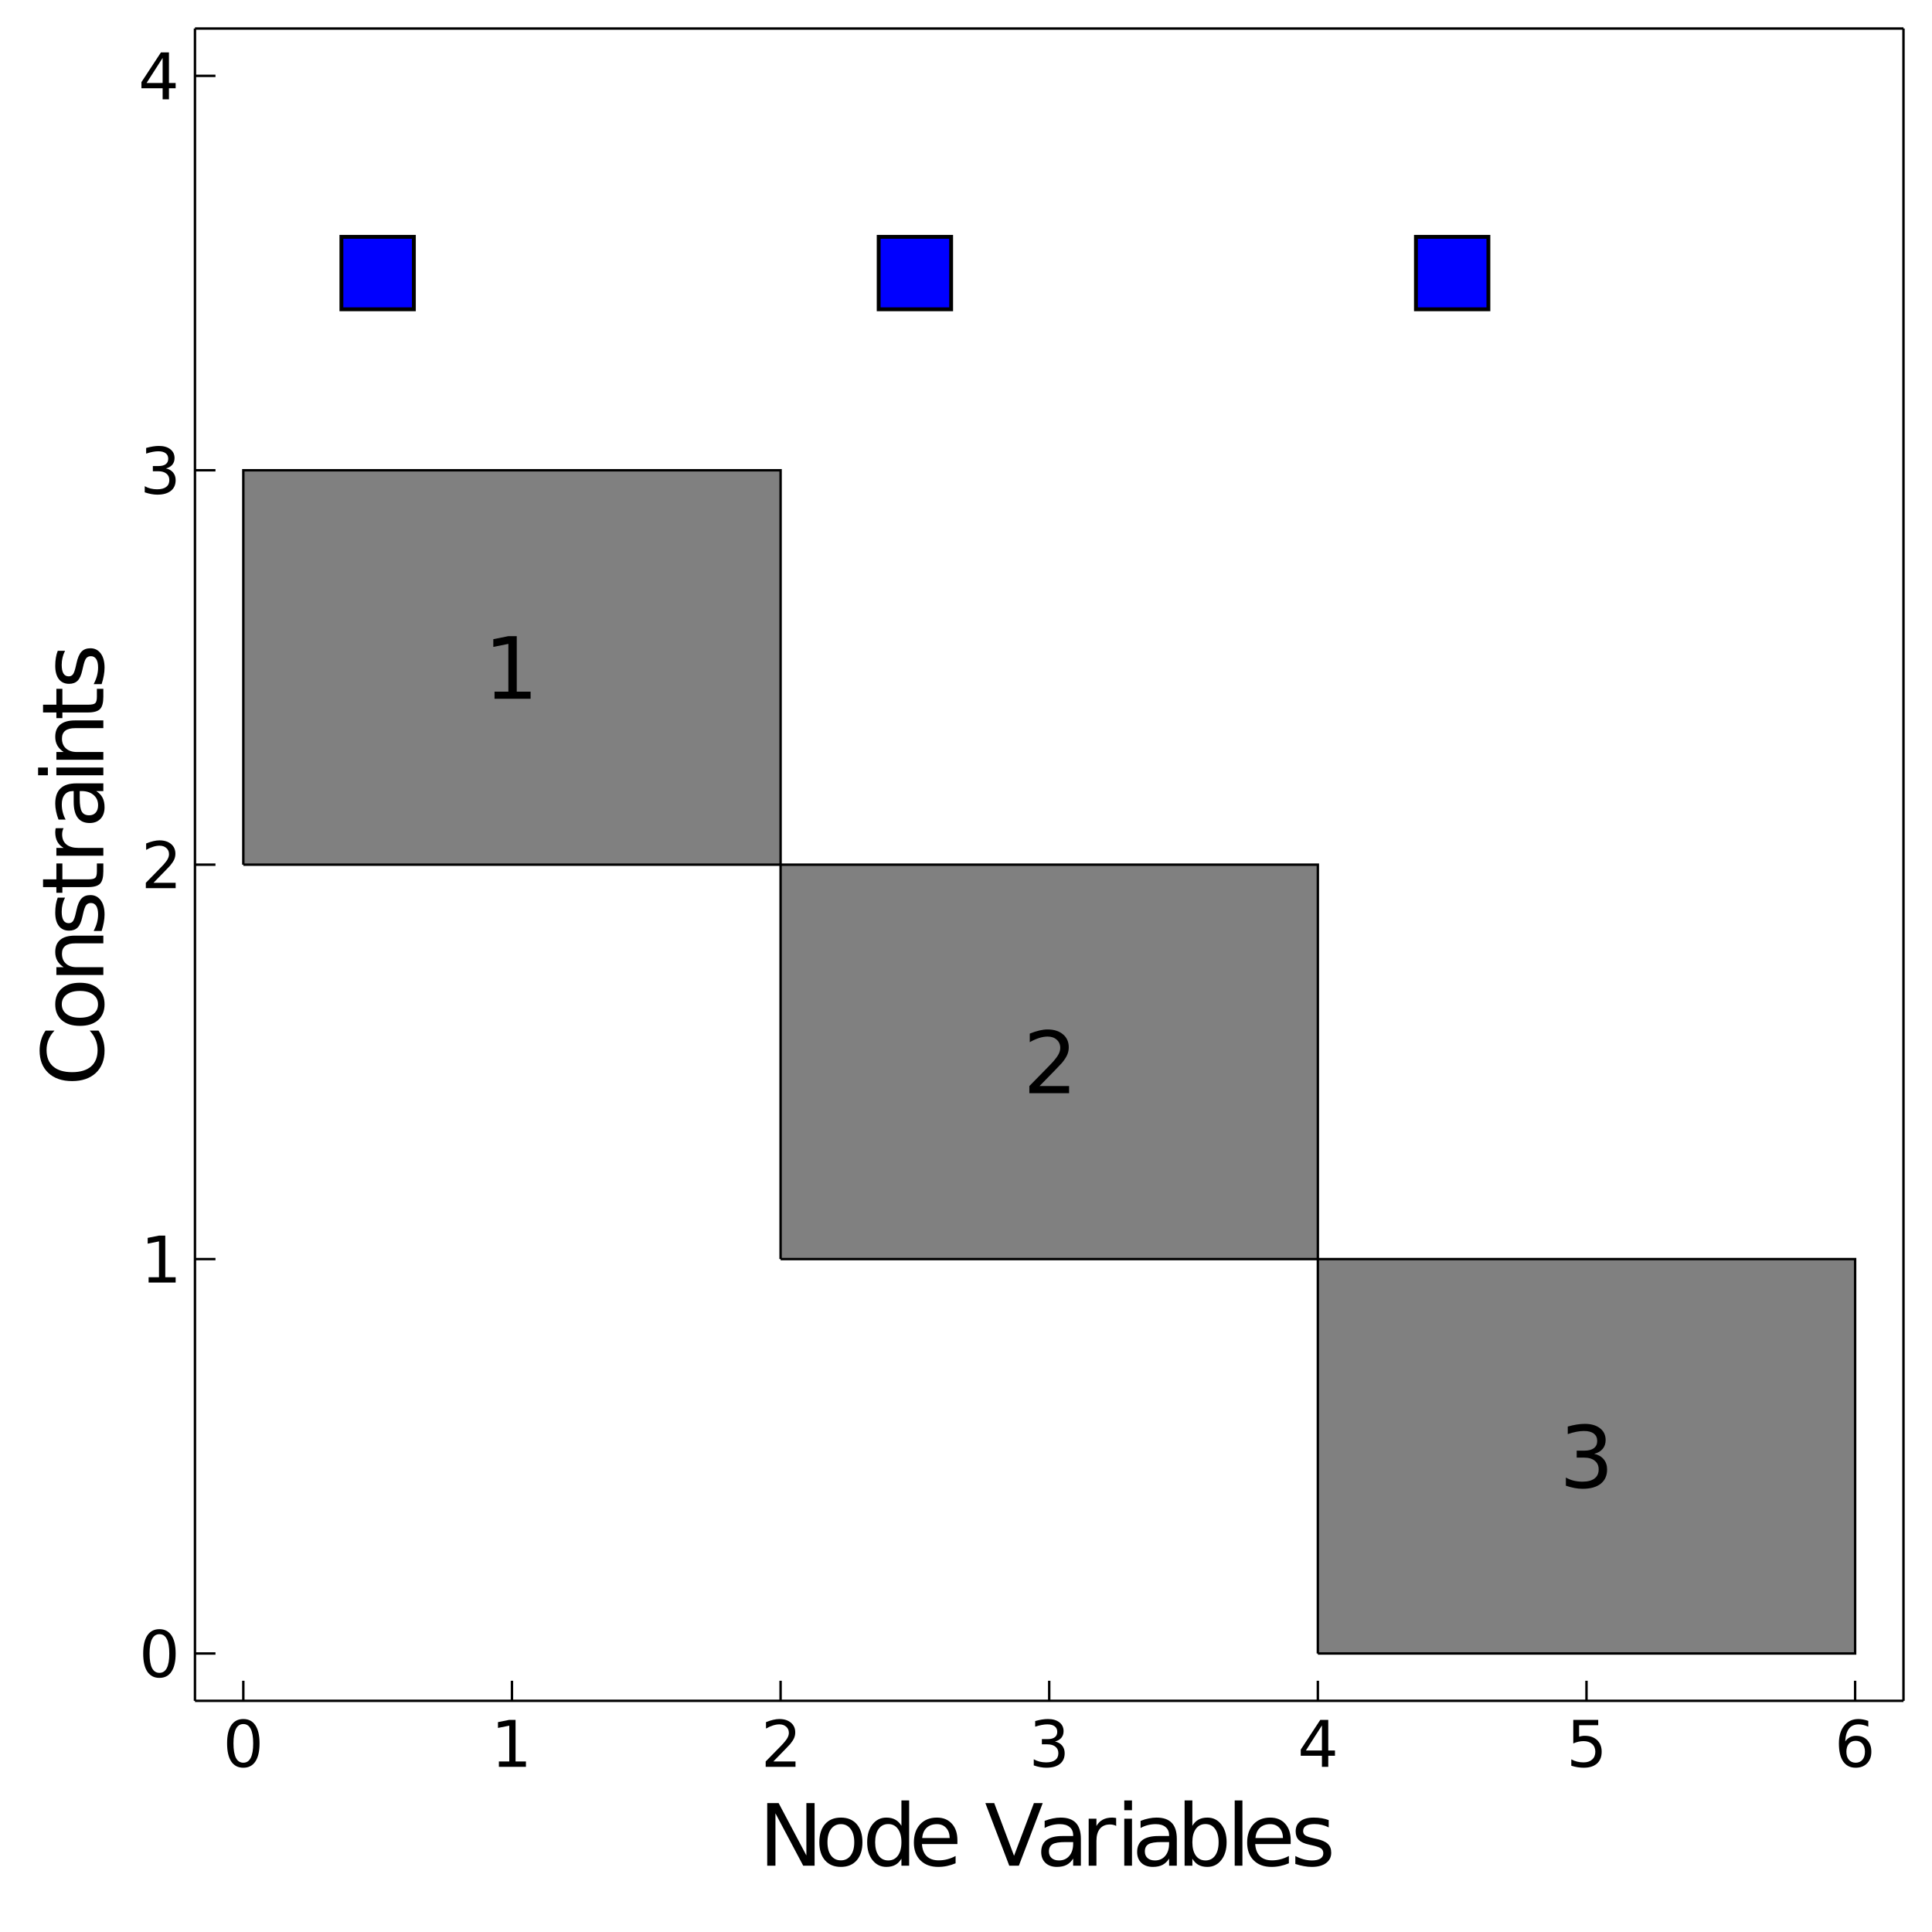 <?xml version="1.0" encoding="utf-8"?>
<svg xmlns="http://www.w3.org/2000/svg" xmlns:xlink="http://www.w3.org/1999/xlink" width="800" height="800" viewBox="0 0 3200 3200">
<rect x="0" y="0" width="3200" height="3200" fill="#333333" stroke="none"/>
<defs>
  <clipPath id="clip530">
    <rect x="0" y="0" width="3200" height="3200"/>
  </clipPath>
</defs>
<path clip-path="url(#clip530)" d="
M0 3200 L3200 3200 L3200 0 L0 0  Z
  " fill="#ffffff" fill-rule="evenodd" fill-opacity="1"/>
<defs>
  <clipPath id="clip531">
    <rect x="640" y="320" width="2241" height="2241"/>
  </clipPath>
</defs>
<path clip-path="url(#clip530)" d="
M322.927 2817.1 L3152.76 2817.1 L3152.76 47.244 L322.927 47.244  Z
  " fill="#ffffff" fill-rule="evenodd" fill-opacity="1"/>
<defs>
  <clipPath id="clip532">
    <rect x="322" y="47" width="2831" height="2771"/>
  </clipPath>
</defs>
<polyline clip-path="url(#clip530)" style="stroke:#000000; stroke-width:4; stroke-opacity:1; fill:none" points="
  322.927,2817.1 3152.76,2817.1 
  "/>
<polyline clip-path="url(#clip530)" style="stroke:#000000; stroke-width:4; stroke-opacity:1; fill:none" points="
  322.927,2817.1 322.927,47.244 
  "/>
<polyline clip-path="url(#clip530)" style="stroke:#000000; stroke-width:4; stroke-opacity:1; fill:none" points="
  403.016,2817.1 403.016,2783.86 
  "/>
<polyline clip-path="url(#clip530)" style="stroke:#000000; stroke-width:4; stroke-opacity:1; fill:none" points="
  847.958,2817.1 847.958,2783.86 
  "/>
<polyline clip-path="url(#clip530)" style="stroke:#000000; stroke-width:4; stroke-opacity:1; fill:none" points="
  1292.9,2817.1 1292.9,2783.86 
  "/>
<polyline clip-path="url(#clip530)" style="stroke:#000000; stroke-width:4; stroke-opacity:1; fill:none" points="
  1737.84,2817.1 1737.84,2783.86 
  "/>
<polyline clip-path="url(#clip530)" style="stroke:#000000; stroke-width:4; stroke-opacity:1; fill:none" points="
  2182.78,2817.1 2182.78,2783.86 
  "/>
<polyline clip-path="url(#clip530)" style="stroke:#000000; stroke-width:4; stroke-opacity:1; fill:none" points="
  2627.72,2817.1 2627.72,2783.86 
  "/>
<polyline clip-path="url(#clip530)" style="stroke:#000000; stroke-width:4; stroke-opacity:1; fill:none" points="
  3072.67,2817.1 3072.67,2783.86 
  "/>
<polyline clip-path="url(#clip530)" style="stroke:#000000; stroke-width:4; stroke-opacity:1; fill:none" points="
  322.927,2738.71 356.884,2738.71 
  "/>
<polyline clip-path="url(#clip530)" style="stroke:#000000; stroke-width:4; stroke-opacity:1; fill:none" points="
  322.927,2085.44 356.884,2085.44 
  "/>
<polyline clip-path="url(#clip530)" style="stroke:#000000; stroke-width:4; stroke-opacity:1; fill:none" points="
  322.927,1432.17 356.884,1432.17 
  "/>
<polyline clip-path="url(#clip530)" style="stroke:#000000; stroke-width:4; stroke-opacity:1; fill:none" points="
  322.927,778.904 356.884,778.904 
  "/>
<polyline clip-path="url(#clip530)" style="stroke:#000000; stroke-width:4; stroke-opacity:1; fill:none" points="
  322.927,125.636 356.884,125.636 
  "/>
<path clip-path="url(#clip530)" d="M 0 0 M403.016 2855.58 Q394.891 2855.58 390.777 2863.6 Q386.714 2871.57 386.714 2887.61 Q386.714 2903.6 390.777 2911.62 Q394.891 2919.59 403.016 2919.59 Q411.193 2919.59 415.256 2911.62 Q419.37 2903.6 419.37 2887.61 Q419.37 2871.57 415.256 2863.6 Q411.193 2855.58 403.016 2855.58 M403.016 2847.25 Q416.089 2847.25 422.964 2857.61 Q429.891 2867.92 429.891 2887.61 Q429.891 2907.25 422.964 2917.61 Q416.089 2927.92 403.016 2927.92 Q389.943 2927.92 383.016 2917.61 Q376.141 2907.25 376.141 2887.61 Q376.141 2867.92 383.016 2857.61 Q389.943 2847.25 403.016 2847.25 Z" fill="#000000" fill-rule="evenodd" fill-opacity="1" /><path clip-path="url(#clip530)" d="M 0 0 M826.317 2917.56 L843.505 2917.56 L843.505 2858.24 L824.807 2861.99 L824.807 2852.4 L843.4 2848.65 L853.921 2848.65 L853.921 2917.56 L871.109 2917.56 L871.109 2926.41 L826.317 2926.41 L826.317 2917.56 Z" fill="#000000" fill-rule="evenodd" fill-opacity="1" /><path clip-path="url(#clip530)" d="M 0 0 M1280.87 2917.56 L1317.59 2917.56 L1317.59 2926.41 L1268.21 2926.41 L1268.21 2917.56 Q1274.2 2911.36 1284.51 2900.94 Q1294.88 2890.47 1297.53 2887.45 Q1302.59 2881.78 1304.57 2877.87 Q1306.6 2873.91 1306.6 2870.11 Q1306.6 2863.91 1302.22 2860.01 Q1297.9 2856.1 1290.92 2856.1 Q1285.97 2856.1 1280.45 2857.82 Q1274.98 2859.54 1268.73 2863.03 L1268.73 2852.4 Q1275.09 2849.85 1280.61 2848.55 Q1286.13 2847.25 1290.71 2847.25 Q1302.8 2847.25 1309.98 2853.29 Q1317.17 2859.33 1317.17 2869.43 Q1317.17 2874.22 1315.35 2878.55 Q1313.58 2882.82 1308.84 2888.65 Q1307.53 2890.16 1300.56 2897.4 Q1293.58 2904.59 1280.87 2917.56 Z" fill="#000000" fill-rule="evenodd" fill-opacity="1" /><path clip-path="url(#clip530)" d="M 0 0 M1747.4 2884.48 Q1754.95 2886.1 1759.17 2891.2 Q1763.44 2896.31 1763.44 2903.81 Q1763.44 2915.32 1755.52 2921.62 Q1747.61 2927.92 1733.02 2927.92 Q1728.13 2927.92 1722.92 2926.93 Q1717.76 2926 1712.24 2924.07 L1712.24 2913.91 Q1716.62 2916.46 1721.83 2917.77 Q1727.03 2919.07 1732.71 2919.07 Q1742.61 2919.07 1747.76 2915.16 Q1752.97 2911.26 1752.97 2903.81 Q1752.97 2896.93 1748.13 2893.08 Q1743.34 2889.17 1734.74 2889.17 L1725.68 2889.17 L1725.68 2880.53 L1735.16 2880.53 Q1742.92 2880.53 1747.03 2877.45 Q1751.15 2874.33 1751.15 2868.5 Q1751.15 2862.51 1746.88 2859.33 Q1742.66 2856.1 1734.74 2856.1 Q1730.42 2856.1 1725.47 2857.04 Q1720.52 2857.97 1714.59 2859.95 L1714.59 2850.58 Q1720.58 2848.91 1725.78 2848.08 Q1731.04 2847.25 1735.68 2847.25 Q1747.66 2847.25 1754.64 2852.71 Q1761.62 2858.13 1761.62 2867.4 Q1761.62 2873.86 1757.92 2878.34 Q1754.22 2882.77 1747.4 2884.48 Z" fill="#000000" fill-rule="evenodd" fill-opacity="1" /><path clip-path="url(#clip530)" d="M 0 0 M2189.55 2857.82 L2162.99 2899.33 L2189.55 2899.33 L2189.55 2857.82 M2186.79 2848.65 L2200.02 2848.65 L2200.02 2899.33 L2211.12 2899.33 L2211.12 2908.08 L2200.02 2908.08 L2200.02 2926.41 L2189.55 2926.41 L2189.55 2908.08 L2154.45 2908.08 L2154.45 2897.92 L2186.79 2848.65 Z" fill="#000000" fill-rule="evenodd" fill-opacity="1" /><path clip-path="url(#clip530)" d="M 0 0 M2605.85 2848.65 L2647.15 2848.65 L2647.15 2857.51 L2615.49 2857.51 L2615.49 2876.57 Q2617.78 2875.79 2620.07 2875.42 Q2622.36 2875.01 2624.65 2875.01 Q2637.67 2875.01 2645.28 2882.14 Q2652.88 2889.28 2652.88 2901.46 Q2652.88 2914.02 2645.07 2921 Q2637.26 2927.92 2623.04 2927.92 Q2618.14 2927.92 2613.04 2927.09 Q2607.99 2926.26 2602.57 2924.59 L2602.57 2914.02 Q2607.26 2916.57 2612.26 2917.82 Q2617.26 2919.07 2622.83 2919.07 Q2631.84 2919.07 2637.1 2914.33 Q2642.36 2909.59 2642.36 2901.46 Q2642.36 2893.34 2637.1 2888.6 Q2631.84 2883.86 2622.83 2883.86 Q2618.61 2883.86 2614.39 2884.8 Q2610.22 2885.73 2605.85 2887.71 L2605.85 2848.65 Z" fill="#000000" fill-rule="evenodd" fill-opacity="1" /><path clip-path="url(#clip530)" d="M 0 0 M3073.58 2883.34 Q3066.49 2883.34 3062.33 2888.18 Q3058.21 2893.03 3058.21 2901.46 Q3058.21 2909.85 3062.33 2914.75 Q3066.49 2919.59 3073.58 2919.59 Q3080.66 2919.59 3084.78 2914.75 Q3088.94 2909.85 3088.94 2901.46 Q3088.94 2893.03 3084.78 2888.18 Q3080.66 2883.34 3073.58 2883.34 M3094.46 2850.37 L3094.46 2859.95 Q3090.5 2858.08 3086.44 2857.09 Q3082.43 2856.1 3078.47 2856.1 Q3068.06 2856.1 3062.54 2863.13 Q3057.07 2870.16 3056.29 2884.38 Q3059.36 2879.85 3063.99 2877.45 Q3068.63 2875.01 3074.2 2875.01 Q3085.92 2875.01 3092.69 2882.14 Q3099.52 2889.22 3099.52 2901.46 Q3099.52 2913.44 3092.43 2920.68 Q3085.35 2927.92 3073.58 2927.92 Q3060.09 2927.92 3052.95 2917.61 Q3045.82 2907.25 3045.82 2887.61 Q3045.82 2869.17 3054.57 2858.24 Q3063.32 2847.25 3078.06 2847.25 Q3082.02 2847.25 3086.03 2848.03 Q3090.09 2848.81 3094.46 2850.37 Z" fill="#000000" fill-rule="evenodd" fill-opacity="1" /><path clip-path="url(#clip530)" d="M 0 0 M264.052 2706.75 Q255.927 2706.75 251.812 2714.78 Q247.75 2722.74 247.75 2738.79 Q247.75 2754.78 251.812 2762.8 Q255.927 2770.76 264.052 2770.76 Q272.229 2770.76 276.291 2762.8 Q280.406 2754.78 280.406 2738.79 Q280.406 2722.74 276.291 2714.78 Q272.229 2706.75 264.052 2706.75 M264.052 2698.42 Q277.125 2698.42 283.999 2708.79 Q290.927 2719.1 290.927 2738.79 Q290.927 2758.42 283.999 2768.79 Q277.125 2779.1 264.052 2779.1 Q250.979 2779.1 244.052 2768.79 Q237.177 2758.42 237.177 2738.79 Q237.177 2719.1 244.052 2708.79 Q250.979 2698.42 264.052 2698.42 Z" fill="#000000" fill-rule="evenodd" fill-opacity="1" /><path clip-path="url(#clip530)" d="M 0 0 M246.135 2115.47 L263.323 2115.47 L263.323 2056.14 L244.625 2059.89 L244.625 2050.31 L263.218 2046.56 L273.739 2046.56 L273.739 2115.47 L290.927 2115.47 L290.927 2124.32 L246.135 2124.32 L246.135 2115.47 Z" fill="#000000" fill-rule="evenodd" fill-opacity="1" /><path clip-path="url(#clip530)" d="M 0 0 M254.208 1462.2 L290.927 1462.2 L290.927 1471.05 L241.552 1471.05 L241.552 1462.2 Q247.541 1456 257.854 1445.58 Q268.218 1435.11 270.875 1432.09 Q275.927 1426.42 277.906 1422.51 Q279.937 1418.55 279.937 1414.75 Q279.937 1408.55 275.562 1404.65 Q271.239 1400.74 264.26 1400.74 Q259.312 1400.74 253.791 1402.46 Q248.323 1404.18 242.073 1407.67 L242.073 1397.04 Q248.427 1394.49 253.948 1393.19 Q259.468 1391.89 264.052 1391.89 Q276.135 1391.89 283.322 1397.93 Q290.51 1403.97 290.51 1414.07 Q290.51 1418.86 288.687 1423.19 Q286.916 1427.46 282.177 1433.29 Q280.874 1434.8 273.895 1442.04 Q266.916 1449.23 254.208 1462.2 Z" fill="#000000" fill-rule="evenodd" fill-opacity="1" /><path clip-path="url(#clip530)" d="M 0 0 M274.885 775.857 Q282.437 777.472 286.656 782.576 Q290.927 787.68 290.927 795.18 Q290.927 806.69 283.01 812.992 Q275.093 819.295 260.51 819.295 Q255.614 819.295 250.406 818.305 Q245.25 817.367 239.729 815.44 L239.729 805.284 Q244.104 807.836 249.312 809.138 Q254.52 810.44 260.198 810.44 Q270.093 810.44 275.25 806.534 Q280.458 802.628 280.458 795.18 Q280.458 788.305 275.614 784.451 Q270.822 780.545 262.229 780.545 L253.166 780.545 L253.166 771.899 L262.645 771.899 Q270.406 771.899 274.52 768.826 Q278.635 765.701 278.635 759.868 Q278.635 753.878 274.364 750.701 Q270.145 747.472 262.229 747.472 Q257.906 747.472 252.958 748.409 Q248.01 749.347 242.073 751.326 L242.073 741.951 Q248.062 740.285 253.27 739.451 Q258.531 738.618 263.166 738.618 Q275.145 738.618 282.124 744.087 Q289.104 749.503 289.104 758.774 Q289.104 765.232 285.406 769.711 Q281.708 774.139 274.885 775.857 Z" fill="#000000" fill-rule="evenodd" fill-opacity="1" /><path clip-path="url(#clip530)" d="M 0 0 M269.364 95.923 L242.802 137.433 L269.364 137.433 L269.364 95.923 M266.604 86.756 L279.833 86.756 L279.833 137.433 L290.927 137.433 L290.927 146.183 L279.833 146.183 L279.833 164.516 L269.364 164.516 L269.364 146.183 L234.26 146.183 L234.26 136.027 L266.604 86.756 Z" fill="#000000" fill-rule="evenodd" fill-opacity="1" /><polyline clip-path="url(#clip530)" style="stroke:#000000; stroke-width:4; stroke-opacity:1; fill:none" points="
  322.927,47.244 3152.76,47.244 
  "/>
<polyline clip-path="url(#clip530)" style="stroke:#000000; stroke-width:4; stroke-opacity:1; fill:none" points="
  3152.76,2817.1 3152.76,47.244 
  "/>
<path clip-path="url(#clip530)" d="M 0 0 M1270.76 2986.48 L1289.65 2986.48 L1335.62 3073.21 L1335.62 2986.48 L1349.23 2986.48 L1349.23 3090.16 L1330.34 3090.16 L1284.37 3003.42 L1284.37 3090.16 L1270.76 3090.16 L1270.76 2986.48 Z" fill="#000000" fill-rule="evenodd" fill-opacity="1" /><path clip-path="url(#clip530)" d="M 0 0 M1392.77 3021.34 Q1382.5 3021.34 1376.52 3029.39 Q1370.55 3037.38 1370.55 3051.34 Q1370.55 3065.29 1376.45 3073.35 Q1382.43 3081.34 1392.77 3081.34 Q1402.98 3081.34 1408.95 3073.28 Q1414.93 3065.23 1414.93 3051.34 Q1414.93 3037.52 1408.95 3029.46 Q1402.98 3021.34 1392.77 3021.34 M1392.77 3010.5 Q1409.44 3010.5 1418.95 3021.34 Q1428.47 3032.17 1428.47 3051.34 Q1428.47 3070.43 1418.95 3081.34 Q1409.44 3092.17 1392.77 3092.17 Q1376.04 3092.17 1366.52 3081.34 Q1357.08 3070.43 1357.08 3051.34 Q1357.08 3032.17 1366.52 3021.34 Q1376.04 3010.5 1392.77 3010.5 Z" fill="#000000" fill-rule="evenodd" fill-opacity="1" /><path clip-path="url(#clip530)" d="M 0 0 M1493.05 3024.18 L1493.05 2982.1 L1505.83 2982.1 L1505.83 3090.16 L1493.05 3090.16 L1493.05 3078.49 Q1489.02 3085.43 1482.84 3088.84 Q1476.73 3092.17 1468.12 3092.17 Q1454.02 3092.17 1445.13 3080.92 Q1436.32 3069.67 1436.32 3051.34 Q1436.32 3033 1445.13 3021.75 Q1454.02 3010.5 1468.12 3010.5 Q1476.73 3010.5 1482.84 3013.91 Q1489.02 3017.24 1493.05 3024.18 M1449.51 3051.34 Q1449.51 3065.43 1455.27 3073.49 Q1461.11 3081.48 1471.25 3081.48 Q1481.38 3081.48 1487.22 3073.49 Q1493.05 3065.43 1493.05 3051.34 Q1493.05 3037.24 1487.22 3029.25 Q1481.38 3021.2 1471.25 3021.2 Q1461.11 3021.2 1455.27 3029.25 Q1449.51 3037.24 1449.51 3051.34 Z" fill="#000000" fill-rule="evenodd" fill-opacity="1" /><path clip-path="url(#clip530)" d="M 0 0 M1585.76 3048.07 L1585.76 3054.32 L1527.01 3054.32 Q1527.84 3067.52 1534.93 3074.46 Q1542.08 3081.34 1554.79 3081.34 Q1562.15 3081.34 1569.02 3079.53 Q1575.97 3077.73 1582.77 3074.11 L1582.77 3086.2 Q1575.9 3089.11 1568.68 3090.64 Q1561.45 3092.17 1554.02 3092.17 Q1535.41 3092.17 1524.51 3081.34 Q1513.68 3070.5 1513.68 3052.03 Q1513.68 3032.93 1523.95 3021.75 Q1534.3 3010.5 1551.8 3010.5 Q1567.49 3010.5 1576.59 3020.64 Q1585.76 3030.71 1585.76 3048.07 M1572.98 3044.32 Q1572.84 3033.84 1567.08 3027.59 Q1561.38 3021.34 1551.94 3021.34 Q1541.25 3021.34 1534.79 3027.38 Q1528.4 3033.42 1527.43 3044.39 L1572.98 3044.32 Z" fill="#000000" fill-rule="evenodd" fill-opacity="1" /><path clip-path="url(#clip530)" d="M 0 0 M1671.66 3090.16 L1632.08 2986.48 L1646.73 2986.48 L1679.58 3073.77 L1712.49 2986.48 L1727.08 2986.48 L1687.56 3090.16 L1671.66 3090.16 Z" fill="#000000" fill-rule="evenodd" fill-opacity="1" /><path clip-path="url(#clip530)" d="M 0 0 M1764.79 3051.06 Q1749.3 3051.06 1743.33 3054.6 Q1737.36 3058.14 1737.36 3066.68 Q1737.36 3073.49 1741.8 3077.52 Q1746.31 3081.48 1754.02 3081.48 Q1764.65 3081.48 1771.04 3073.98 Q1777.49 3066.41 1777.49 3053.91 L1777.49 3051.06 L1764.79 3051.06 M1790.27 3045.78 L1790.27 3090.16 L1777.49 3090.16 L1777.49 3078.35 Q1773.12 3085.43 1766.59 3088.84 Q1760.06 3092.17 1750.62 3092.17 Q1738.67 3092.17 1731.59 3085.5 Q1724.58 3078.77 1724.58 3067.52 Q1724.58 3054.39 1733.33 3047.73 Q1742.15 3041.06 1759.58 3041.06 L1777.49 3041.06 L1777.49 3039.81 Q1777.49 3030.99 1771.66 3026.2 Q1765.9 3021.34 1755.41 3021.34 Q1748.74 3021.34 1742.42 3022.93 Q1736.11 3024.53 1730.27 3027.73 L1730.27 3015.92 Q1737.29 3013.21 1743.88 3011.89 Q1750.48 3010.5 1756.73 3010.5 Q1773.6 3010.5 1781.94 3019.25 Q1790.27 3028 1790.27 3045.78 Z" fill="#000000" fill-rule="evenodd" fill-opacity="1" /><path clip-path="url(#clip530)" d="M 0 0 M1848.74 3024.32 Q1846.59 3023.07 1844.02 3022.52 Q1841.52 3021.89 1838.47 3021.89 Q1827.63 3021.89 1821.8 3028.98 Q1816.04 3035.99 1816.04 3049.18 L1816.04 3090.16 L1803.19 3090.16 L1803.19 3012.38 L1816.04 3012.38 L1816.04 3024.46 Q1820.06 3017.38 1826.52 3013.98 Q1832.98 3010.5 1842.22 3010.5 Q1843.54 3010.5 1845.13 3010.71 Q1846.73 3010.85 1848.67 3011.2 L1848.74 3024.32 Z" fill="#000000" fill-rule="evenodd" fill-opacity="1" /><path clip-path="url(#clip530)" d="M 0 0 M1862.15 3012.38 L1874.92 3012.38 L1874.92 3090.16 L1862.15 3090.16 L1862.15 3012.38 M1862.15 2982.1 L1874.92 2982.1 L1874.92 2998.28 L1862.15 2998.28 L1862.15 2982.1 Z" fill="#000000" fill-rule="evenodd" fill-opacity="1" /><path clip-path="url(#clip530)" d="M 0 0 M1923.67 3051.06 Q1908.19 3051.06 1902.22 3054.6 Q1896.24 3058.14 1896.24 3066.68 Q1896.24 3073.49 1900.69 3077.52 Q1905.2 3081.48 1912.91 3081.48 Q1923.53 3081.48 1929.92 3073.98 Q1936.38 3066.41 1936.38 3053.91 L1936.38 3051.06 L1923.67 3051.06 M1949.16 3045.78 L1949.16 3090.16 L1936.38 3090.16 L1936.38 3078.35 Q1932.01 3085.43 1925.48 3088.84 Q1918.95 3092.17 1909.51 3092.17 Q1897.56 3092.17 1890.48 3085.5 Q1883.47 3078.77 1883.47 3067.52 Q1883.47 3054.39 1892.22 3047.73 Q1901.03 3041.06 1918.47 3041.06 L1936.38 3041.06 L1936.38 3039.81 Q1936.38 3030.99 1930.55 3026.2 Q1924.78 3021.34 1914.3 3021.34 Q1907.63 3021.34 1901.31 3022.93 Q1894.99 3024.53 1889.16 3027.73 L1889.16 3015.92 Q1896.17 3013.21 1902.77 3011.89 Q1909.37 3010.5 1915.62 3010.5 Q1932.49 3010.5 1940.83 3019.25 Q1949.16 3028 1949.16 3045.78 Z" fill="#000000" fill-rule="evenodd" fill-opacity="1" /><path clip-path="url(#clip530)" d="M 0 0 M2018.4 3051.34 Q2018.4 3037.24 2012.56 3029.25 Q2006.8 3021.2 1996.66 3021.2 Q1986.52 3021.2 1980.69 3029.25 Q1974.92 3037.24 1974.92 3051.34 Q1974.92 3065.43 1980.69 3073.49 Q1986.52 3081.48 1996.66 3081.48 Q2006.8 3081.48 2012.56 3073.49 Q2018.4 3065.43 2018.4 3051.34 M1974.92 3024.18 Q1978.95 3017.24 1985.06 3013.91 Q1991.24 3010.5 1999.78 3010.5 Q2013.95 3010.5 2022.77 3021.75 Q2031.66 3033 2031.66 3051.34 Q2031.66 3069.67 2022.77 3080.92 Q2013.95 3092.17 1999.78 3092.17 Q1991.24 3092.17 1985.06 3088.84 Q1978.95 3085.43 1974.92 3078.49 L1974.92 3090.16 L1962.08 3090.16 L1962.08 2982.1 L1974.92 2982.1 L1974.92 3024.18 Z" fill="#000000" fill-rule="evenodd" fill-opacity="1" /><path clip-path="url(#clip530)" d="M 0 0 M2045.06 2982.1 L2057.84 2982.1 L2057.84 3090.16 L2045.06 3090.16 L2045.06 2982.1 Z" fill="#000000" fill-rule="evenodd" fill-opacity="1" /><path clip-path="url(#clip530)" d="M 0 0 M2137.77 3048.07 L2137.77 3054.32 L2079.02 3054.32 Q2079.85 3067.52 2086.94 3074.46 Q2094.09 3081.34 2106.8 3081.34 Q2114.16 3081.34 2121.03 3079.53 Q2127.98 3077.73 2134.78 3074.11 L2134.78 3086.2 Q2127.91 3089.11 2120.69 3090.64 Q2113.46 3092.17 2106.03 3092.17 Q2087.42 3092.17 2076.52 3081.34 Q2065.69 3070.5 2065.69 3052.03 Q2065.69 3032.93 2075.96 3021.75 Q2086.31 3010.5 2103.81 3010.5 Q2119.51 3010.5 2128.6 3020.64 Q2137.77 3030.71 2137.77 3048.07 M2124.99 3044.32 Q2124.85 3033.84 2119.09 3027.59 Q2113.39 3021.34 2103.95 3021.34 Q2093.26 3021.34 2086.8 3027.38 Q2080.41 3033.42 2079.44 3044.39 L2124.99 3044.32 Z" fill="#000000" fill-rule="evenodd" fill-opacity="1" /><path clip-path="url(#clip530)" d="M 0 0 M2200.76 3014.67 L2200.76 3026.75 Q2195.34 3023.98 2189.51 3022.59 Q2183.67 3021.2 2177.42 3021.2 Q2167.91 3021.2 2163.12 3024.11 Q2158.39 3027.03 2158.39 3032.86 Q2158.39 3037.31 2161.8 3039.88 Q2165.2 3042.38 2175.48 3044.67 L2179.85 3045.64 Q2193.46 3048.56 2199.16 3053.91 Q2204.92 3059.18 2204.92 3068.7 Q2204.92 3079.53 2196.31 3085.85 Q2187.77 3092.17 2172.77 3092.17 Q2166.52 3092.17 2159.71 3090.92 Q2152.98 3089.74 2145.48 3087.31 L2145.48 3074.11 Q2152.56 3077.79 2159.44 3079.67 Q2166.31 3081.48 2173.05 3081.48 Q2182.07 3081.48 2186.94 3078.42 Q2191.8 3075.29 2191.8 3069.67 Q2191.8 3064.46 2188.26 3061.68 Q2184.78 3058.91 2172.91 3056.34 L2168.46 3055.29 Q2156.59 3052.79 2151.31 3047.66 Q2146.03 3042.45 2146.03 3033.42 Q2146.03 3022.45 2153.81 3016.48 Q2161.59 3010.5 2175.89 3010.5 Q2182.98 3010.5 2189.23 3011.55 Q2195.48 3012.59 2200.76 3014.67 Z" fill="#000000" fill-rule="evenodd" fill-opacity="1" /><path clip-path="url(#clip530)" d="M 0 0 M75.462 1707 L90.254 1707 Q83.657 1714.08 80.393 1722.14 Q77.129 1730.12 77.129 1739.15 Q77.129 1756.93 88.032 1766.37 Q98.865 1775.82 119.42 1775.82 Q139.906 1775.82 150.809 1766.37 Q161.642 1756.93 161.642 1739.15 Q161.642 1730.12 158.378 1722.14 Q155.115 1714.08 148.517 1707 L163.17 1707 Q168.17 1714.36 170.67 1722.62 Q173.17 1730.82 173.17 1739.98 Q173.17 1763.52 158.795 1777.07 Q144.351 1790.61 119.42 1790.61 Q94.421 1790.61 80.046 1777.07 Q65.601 1763.52 65.601 1739.98 Q65.601 1730.68 68.101 1722.48 Q70.532 1714.22 75.462 1707 Z" fill="#000000" fill-rule="evenodd" fill-opacity="1" /><path clip-path="url(#clip530)" d="M 0 0 M102.337 1663.46 Q102.337 1673.73 110.393 1679.71 Q118.379 1685.68 132.337 1685.68 Q146.295 1685.68 154.351 1679.77 Q162.337 1673.8 162.337 1663.46 Q162.337 1653.25 154.281 1647.27 Q146.226 1641.3 132.337 1641.3 Q118.518 1641.3 110.462 1647.27 Q102.337 1653.25 102.337 1663.46 M91.504 1663.46 Q91.504 1646.79 102.337 1637.28 Q113.17 1627.76 132.337 1627.76 Q151.434 1627.76 162.337 1637.28 Q173.17 1646.79 173.17 1663.46 Q173.17 1680.19 162.337 1689.71 Q151.434 1699.15 132.337 1699.15 Q113.17 1699.15 102.337 1689.71 Q91.504 1680.19 91.504 1663.46 Z" fill="#000000" fill-rule="evenodd" fill-opacity="1" /><path clip-path="url(#clip530)" d="M 0 0 M124.212 1549.71 L171.156 1549.71 L171.156 1562.48 L124.629 1562.48 Q113.587 1562.48 108.101 1566.79 Q102.615 1571.09 102.615 1579.71 Q102.615 1590.05 109.212 1596.03 Q115.809 1602 127.198 1602 L171.156 1602 L171.156 1614.84 L93.379 1614.84 L93.379 1602 L105.462 1602 Q98.448 1597.41 94.976 1591.23 Q91.504 1584.98 91.504 1576.86 Q91.504 1563.46 99.837 1556.58 Q108.101 1549.71 124.212 1549.71 Z" fill="#000000" fill-rule="evenodd" fill-opacity="1" /><path clip-path="url(#clip530)" d="M 0 0 M95.671 1486.72 L107.754 1486.72 Q104.976 1492.14 103.587 1497.97 Q102.198 1503.8 102.198 1510.05 Q102.198 1519.57 105.115 1524.36 Q108.031 1529.08 113.865 1529.08 Q118.309 1529.08 120.879 1525.68 Q123.379 1522.28 125.67 1512 L126.643 1507.62 Q129.559 1494.01 134.906 1488.32 Q140.184 1482.55 149.698 1482.55 Q160.531 1482.55 166.851 1491.16 Q173.17 1499.71 173.17 1514.71 Q173.17 1520.96 171.92 1527.76 Q170.739 1534.5 168.309 1542 L155.115 1542 Q158.795 1534.91 160.67 1528.04 Q162.476 1521.16 162.476 1514.43 Q162.476 1505.4 159.42 1500.54 Q156.295 1495.68 150.67 1495.68 Q145.462 1495.68 142.684 1499.22 Q139.906 1502.69 137.337 1514.57 L136.295 1519.01 Q133.795 1530.89 128.656 1536.16 Q123.448 1541.44 114.42 1541.44 Q103.448 1541.44 97.476 1533.66 Q91.504 1525.89 91.504 1511.58 Q91.504 1504.5 92.546 1498.25 Q93.587 1492 95.671 1486.72 Z" fill="#000000" fill-rule="evenodd" fill-opacity="1" /><path clip-path="url(#clip530)" d="M 0 0 M71.296 1456.51 L93.379 1456.51 L93.379 1430.19 L103.309 1430.19 L103.309 1456.51 L145.531 1456.51 Q155.045 1456.51 157.753 1453.94 Q160.462 1451.3 160.462 1443.32 L160.462 1430.19 L171.156 1430.19 L171.156 1443.32 Q171.156 1458.11 165.67 1463.73 Q160.115 1469.36 145.531 1469.36 L103.309 1469.36 L103.309 1478.73 L93.379 1478.73 L93.379 1469.36 L71.296 1469.36 L71.296 1456.51 Z" fill="#000000" fill-rule="evenodd" fill-opacity="1" /><path clip-path="url(#clip530)" d="M 0 0 M105.323 1371.72 Q104.073 1373.87 103.518 1376.44 Q102.893 1378.94 102.893 1382 Q102.893 1392.83 109.976 1398.67 Q116.99 1404.43 130.184 1404.43 L171.156 1404.43 L171.156 1417.28 L93.379 1417.28 L93.379 1404.43 L105.462 1404.43 Q98.379 1400.4 94.976 1393.94 Q91.504 1387.48 91.504 1378.25 Q91.504 1376.93 91.712 1375.33 Q91.851 1373.73 92.198 1371.79 L105.323 1371.72 Z" fill="#000000" fill-rule="evenodd" fill-opacity="1" /><path clip-path="url(#clip530)" d="M 0 0 M132.059 1322.97 Q132.059 1338.46 135.601 1344.43 Q139.142 1350.4 147.684 1350.4 Q154.49 1350.4 158.517 1345.96 Q162.476 1341.44 162.476 1333.73 Q162.476 1323.11 154.976 1316.72 Q147.406 1310.26 134.906 1310.26 L132.059 1310.26 L132.059 1322.97 M126.781 1297.49 L171.156 1297.49 L171.156 1310.26 L159.351 1310.26 Q166.434 1314.64 169.837 1321.17 Q173.17 1327.69 173.17 1337.14 Q173.17 1349.08 166.503 1356.17 Q159.767 1363.18 148.517 1363.18 Q135.392 1363.18 128.726 1354.43 Q122.059 1345.61 122.059 1328.18 L122.059 1310.26 L120.809 1310.26 Q111.99 1310.26 107.198 1316.1 Q102.337 1321.86 102.337 1332.35 Q102.337 1339.01 103.934 1345.33 Q105.532 1351.65 108.726 1357.48 L96.92 1357.48 Q94.212 1350.47 92.893 1343.87 Q91.504 1337.28 91.504 1331.03 Q91.504 1314.15 100.254 1305.82 Q109.004 1297.49 126.781 1297.49 Z" fill="#000000" fill-rule="evenodd" fill-opacity="1" /><path clip-path="url(#clip530)" d="M 0 0 M93.379 1284.08 L93.379 1271.3 L171.156 1271.3 L171.156 1284.08 L93.379 1284.08 M63.101 1284.08 L63.101 1271.3 L79.282 1271.3 L79.282 1284.08 L63.101 1284.08 Z" fill="#000000" fill-rule="evenodd" fill-opacity="1" /><path clip-path="url(#clip530)" d="M 0 0 M124.212 1193.25 L171.156 1193.25 L171.156 1206.03 L124.629 1206.03 Q113.587 1206.03 108.101 1210.33 Q102.615 1214.64 102.615 1223.25 Q102.615 1233.6 109.212 1239.57 Q115.809 1245.54 127.198 1245.54 L171.156 1245.54 L171.156 1258.39 L93.379 1258.39 L93.379 1245.54 L105.462 1245.54 Q98.448 1240.96 94.976 1234.78 Q91.504 1228.53 91.504 1220.4 Q91.504 1207 99.837 1200.12 Q108.101 1193.25 124.212 1193.25 Z" fill="#000000" fill-rule="evenodd" fill-opacity="1" /><path clip-path="url(#clip530)" d="M 0 0 M71.296 1167.21 L93.379 1167.21 L93.379 1140.89 L103.309 1140.89 L103.309 1167.21 L145.531 1167.21 Q155.045 1167.21 157.753 1164.64 Q160.462 1162 160.462 1154.01 L160.462 1140.89 L171.156 1140.89 L171.156 1154.01 Q171.156 1168.81 165.67 1174.43 Q160.115 1180.06 145.531 1180.06 L103.309 1180.06 L103.309 1189.43 L93.379 1189.43 L93.379 1180.06 L71.296 1180.06 L71.296 1167.21 Z" fill="#000000" fill-rule="evenodd" fill-opacity="1" /><path clip-path="url(#clip530)" d="M 0 0 M95.671 1077.9 L107.754 1077.9 Q104.976 1083.32 103.587 1089.15 Q102.198 1094.99 102.198 1101.24 Q102.198 1110.75 105.115 1115.54 Q108.031 1120.26 113.865 1120.26 Q118.309 1120.26 120.879 1116.86 Q123.379 1113.46 125.67 1103.18 L126.643 1098.81 Q129.559 1085.19 134.906 1079.5 Q140.184 1073.74 149.698 1073.74 Q160.531 1073.74 166.851 1082.35 Q173.17 1090.89 173.17 1105.89 Q173.17 1112.14 171.92 1118.94 Q170.739 1125.68 168.309 1133.18 L155.115 1133.18 Q158.795 1126.1 160.67 1119.22 Q162.476 1112.35 162.476 1105.61 Q162.476 1096.58 159.42 1091.72 Q156.295 1086.86 150.67 1086.86 Q145.462 1086.86 142.684 1090.4 Q139.906 1093.88 137.337 1105.75 L136.295 1110.19 Q133.795 1122.07 128.656 1127.35 Q123.448 1132.62 114.42 1132.62 Q103.448 1132.62 97.476 1124.85 Q91.504 1117.07 91.504 1102.76 Q91.504 1095.68 92.546 1089.43 Q93.587 1083.18 95.671 1077.9 Z" fill="#000000" fill-rule="evenodd" fill-opacity="1" /><path clip-path="url(#clip532)" d="
M403.016 1432.17 L1292.9 1432.17 L1292.9 778.904 L403.016 778.904 L403.016 1432.17  Z
  " fill="#808080" fill-rule="evenodd" fill-opacity="1"/>
<polyline clip-path="url(#clip532)" style="stroke:#000000; stroke-width:4; stroke-opacity:1; fill:none" points="
  403.016,1432.17 1292.9,1432.17 1292.9,778.904 403.016,778.904 403.016,1432.17 
  "/>
<path clip-path="url(#clip532)" d="
M1292.9 2085.44 L2182.78 2085.44 L2182.78 1432.17 L1292.9 1432.17 L1292.9 2085.44  Z
  " fill="#808080" fill-rule="evenodd" fill-opacity="1"/>
<polyline clip-path="url(#clip532)" style="stroke:#000000; stroke-width:4; stroke-opacity:1; fill:none" points="
  1292.9,2085.44 2182.78,2085.44 2182.78,1432.17 1292.9,1432.17 1292.9,2085.44 
  "/>
<path clip-path="url(#clip532)" d="
M2182.78 2738.71 L3072.67 2738.71 L3072.67 2085.44 L2182.78 2085.44 L2182.78 2738.71  Z
  " fill="#808080" fill-rule="evenodd" fill-opacity="1"/>
<polyline clip-path="url(#clip532)" style="stroke:#000000; stroke-width:4; stroke-opacity:1; fill:none" points="
  2182.78,2738.71 3072.67,2738.71 3072.67,2085.44 2182.78,2085.44 2182.78,2738.71 
  "/>
<path clip-path="url(#clip532)" d="M565.487 392.27 L565.487 512.27 L685.487 512.27 L685.487 392.27 L565.487 392.27 Z" fill="#0000ff" fill-rule="evenodd" fill-opacity="1" stroke="#000000" stroke-opacity="1" stroke-width="6.4"/>
<path clip-path="url(#clip532)" d="M1455.37 392.27 L1455.37 512.27 L1575.37 512.27 L1575.37 392.27 L1455.37 392.27 Z" fill="#0000ff" fill-rule="evenodd" fill-opacity="1" stroke="#000000" stroke-opacity="1" stroke-width="6.4"/>
<path clip-path="url(#clip532)" d="M2345.25 392.27 L2345.25 512.27 L2465.25 512.27 L2465.25 392.27 L2345.25 392.27 Z" fill="#0000ff" fill-rule="evenodd" fill-opacity="1" stroke="#000000" stroke-opacity="1" stroke-width="6.4"/>
<path clip-path="url(#clip530)" d="M 0 0 M819.104 1145.57 L842.02 1145.57 L842.02 1066.48 L817.09 1071.48 L817.09 1058.7 L841.881 1053.7 L855.909 1053.7 L855.909 1145.57 L878.826 1145.57 L878.826 1157.38 L819.104 1157.38 L819.104 1145.57 Z" fill="#000000" fill-rule="evenodd" fill-opacity="1" /><path clip-path="url(#clip530)" d="M 0 0 M1721.8 1798.84 L1770.76 1798.84 L1770.76 1810.65 L1704.92 1810.65 L1704.92 1798.84 Q1712.91 1790.58 1726.66 1776.69 Q1740.48 1762.73 1744.02 1758.7 Q1750.76 1751.13 1753.4 1745.92 Q1756.11 1740.65 1756.11 1735.58 Q1756.11 1727.31 1750.27 1722.1 Q1744.51 1716.9 1735.2 1716.9 Q1728.61 1716.9 1721.24 1719.19 Q1713.95 1721.48 1705.62 1726.13 L1705.62 1711.97 Q1714.09 1708.56 1721.45 1706.83 Q1728.81 1705.09 1734.92 1705.09 Q1751.04 1705.09 1760.62 1713.15 Q1770.2 1721.2 1770.2 1734.67 Q1770.2 1741.06 1767.77 1746.83 Q1765.41 1752.52 1759.09 1760.3 Q1757.35 1762.31 1748.05 1771.97 Q1738.74 1781.55 1721.8 1798.84 Z" fill="#000000" fill-rule="evenodd" fill-opacity="1" /><path clip-path="url(#clip530)" d="M 0 0 M2640.47 2408.01 Q2650.54 2410.16 2656.16 2416.97 Q2661.86 2423.78 2661.86 2433.78 Q2661.86 2449.12 2651.3 2457.52 Q2640.75 2465.93 2621.3 2465.93 Q2614.77 2465.93 2607.83 2464.61 Q2600.95 2463.36 2593.59 2460.79 L2593.59 2447.25 Q2599.43 2450.65 2606.37 2452.39 Q2613.32 2454.12 2620.88 2454.12 Q2634.08 2454.12 2640.95 2448.91 Q2647.9 2443.71 2647.9 2433.78 Q2647.9 2424.61 2641.44 2419.47 Q2635.05 2414.26 2623.59 2414.26 L2611.51 2414.26 L2611.51 2402.73 L2624.15 2402.73 Q2634.5 2402.73 2639.98 2398.64 Q2645.47 2394.47 2645.47 2386.69 Q2645.47 2378.71 2639.77 2374.47 Q2634.15 2370.16 2623.59 2370.16 Q2617.83 2370.16 2611.23 2371.41 Q2604.63 2372.66 2596.72 2375.3 L2596.72 2362.8 Q2604.7 2360.58 2611.65 2359.47 Q2618.66 2358.36 2624.84 2358.36 Q2640.81 2358.36 2650.12 2365.65 Q2659.43 2372.87 2659.43 2385.23 Q2659.43 2393.84 2654.5 2399.82 Q2649.56 2405.72 2640.47 2408.01 Z" fill="#000000" fill-rule="evenodd" fill-opacity="1" /></svg>
